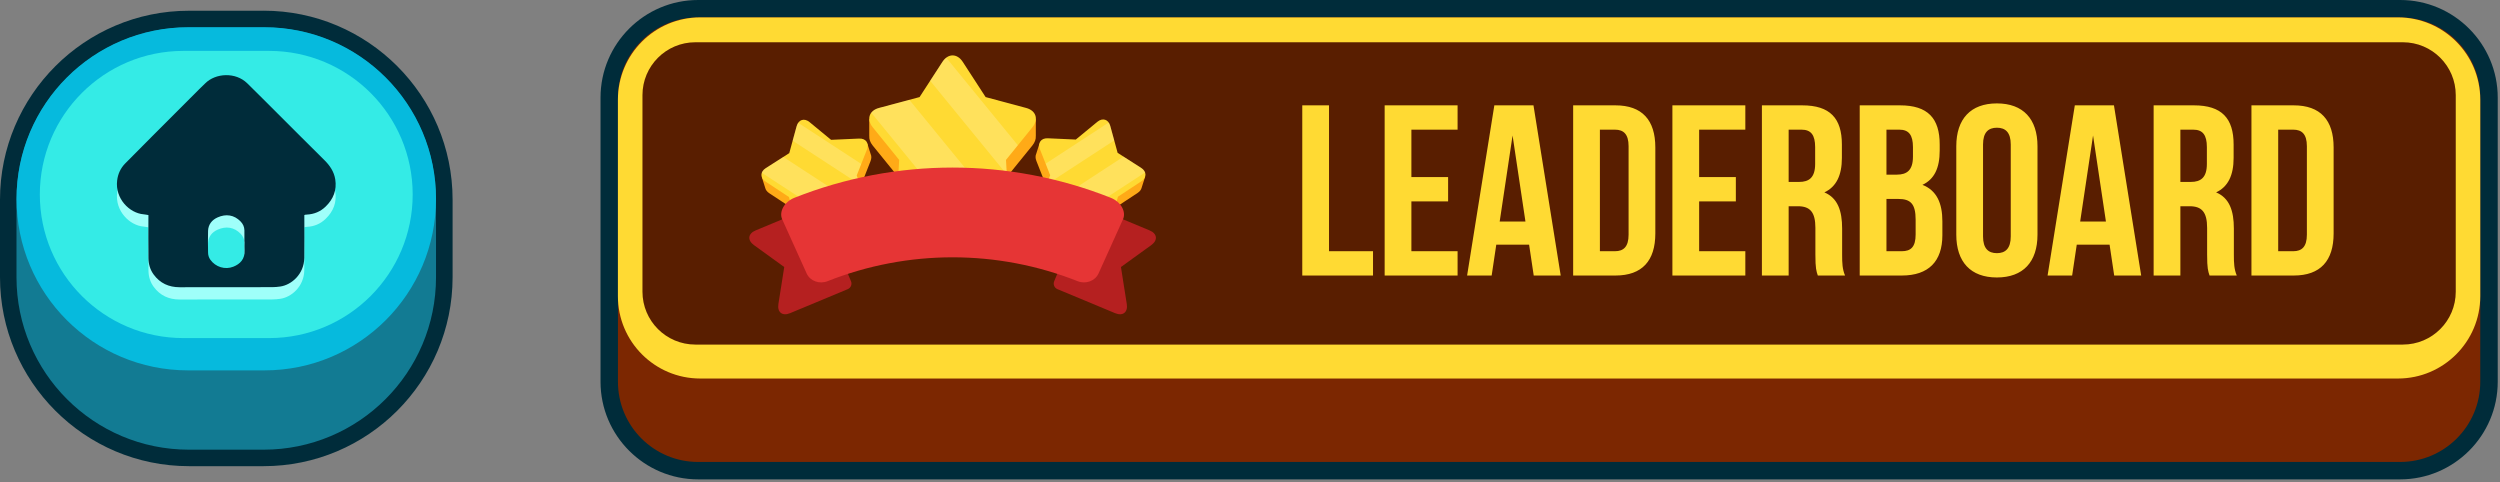 <svg width="617" height="119" viewBox="0 0 617 119" fill="none" xmlns="http://www.w3.org/2000/svg">
<rect x="0" y="0" width="617" height="119" fill="#808080" stroke="none"/>
<path d="M172.3 2.15H592.35C604.46 2.15 614.29 11.98 614.29 24.09V94.22C614.29 106.33 604.46 116.16 592.35 116.16H172.3C160.19 116.16 150.36 106.33 150.36 94.22V24.09C150.36 11.98 160.19 2.15 172.3 2.15Z" fill="#7C2701"/>
<path d="M592.34 4.3C603.27 4.3 612.13 13.16 612.13 24.09V94.22C612.13 105.15 603.27 114.01 592.34 114.01H172.3C161.37 114.01 152.51 105.15 152.51 94.22V24.09C152.51 13.16 161.37 4.3 172.3 4.3H592.35M592.34 0H172.3C159.02 0 148.21 10.81 148.21 24.09V94.22C148.21 107.5 159.02 118.31 172.3 118.31H592.35C605.63 118.31 616.44 107.5 616.44 94.22V24.09C616.44 10.81 605.63 0 592.35 0H592.34Z" fill="#002C3A"/>
<path d="M612.13 73.1V24.61C612.13 13.388 603.032 4.29 591.81 4.29L172.82 4.29C161.598 4.29 152.5 13.388 152.5 24.61V73.1C152.5 84.323 161.598 93.42 172.82 93.42L591.81 93.42C603.032 93.42 612.13 84.323 612.13 73.1Z" fill="#FFDA33"/>
<path d="M593.03 10.43H171.61C164.403 10.43 158.56 16.273 158.56 23.48V71.99C158.56 79.197 164.403 85.04 171.61 85.04H593.03C600.237 85.04 606.08 79.197 606.08 71.99V23.48C606.08 16.273 600.237 10.43 593.03 10.43Z" fill="#591E00"/>
<path d="M321.4 68V26H328V62H338.86V68H321.4ZM348.332 32V43.7H357.392V49.7H348.332V62H359.732V68H341.732V26H359.732V32H348.332ZM378.462 26L385.182 68H378.522L377.382 60.38H369.282L368.142 68H362.082L368.802 26H378.462ZM373.302 33.44L370.122 54.68H376.482L373.302 33.44ZM388.255 68V26H398.695C405.295 26 408.535 29.66 408.535 36.38V57.62C408.535 64.34 405.295 68 398.695 68H388.255ZM398.575 32H394.855V62H398.575C400.675 62 401.935 60.92 401.935 57.92V36.08C401.935 33.08 400.675 32 398.575 32ZM419.348 32V43.7H428.408V49.7H419.348V62H430.748V68H412.748V26H430.748V32H419.348ZM455.358 68H448.638C448.277 66.92 448.038 66.26 448.038 62.84V56.24C448.038 52.34 446.718 50.9 443.718 50.9H441.438V68H434.838V26H444.798C451.638 26 454.578 29.18 454.578 35.66V38.96C454.578 43.28 453.198 46.1 450.258 47.48C453.558 48.86 454.638 52.04 454.638 56.42V62.9C454.638 64.94 454.698 66.44 455.358 68ZM444.618 32H441.438V44.9H444.018C446.478 44.9 447.978 43.82 447.978 40.46V36.32C447.978 33.32 446.958 32 444.618 32ZM468.938 26C475.778 26 478.718 29.18 478.718 35.66V37.16C478.718 41.48 477.398 44.24 474.458 45.62C477.998 47 479.378 50.18 479.378 54.62V58.04C479.378 64.52 475.958 68 469.358 68H458.978V26H468.938ZM468.518 49.1H465.578V62H469.358C471.578 62 472.778 60.98 472.778 57.86V54.2C472.778 50.3 471.518 49.1 468.518 49.1ZM468.758 32H465.578V43.1H468.158C470.618 43.1 472.118 42.02 472.118 38.66V36.32C472.118 33.32 471.098 32 468.758 32ZM489.413 35.66V58.34C489.413 61.34 490.733 62.48 492.833 62.48C494.933 62.48 496.253 61.34 496.253 58.34V35.66C496.253 32.66 494.933 31.52 492.833 31.52C490.733 31.52 489.413 32.66 489.413 35.66ZM482.813 57.92V36.08C482.813 29.36 486.353 25.52 492.833 25.52C499.313 25.52 502.853 29.36 502.853 36.08V57.92C502.853 64.64 499.313 68.48 492.833 68.48C486.353 68.48 482.813 64.64 482.813 57.92ZM521.724 26L528.444 68H521.784L520.644 60.38H512.544L511.404 68H505.344L512.064 26H521.724ZM516.564 33.44L513.384 54.68H519.744L516.564 33.44ZM552.037 68H545.317C544.957 66.92 544.717 66.26 544.717 62.84V56.24C544.717 52.34 543.397 50.9 540.397 50.9H538.117V68H531.517V26H541.477C548.317 26 551.257 29.18 551.257 35.66V38.96C551.257 43.28 549.877 46.1 546.937 47.48C550.237 48.86 551.317 52.04 551.317 56.42V62.9C551.317 64.94 551.377 66.44 552.037 68ZM541.297 32H538.117V44.9H540.697C543.157 44.9 544.657 43.82 544.657 40.46V36.32C544.657 33.32 543.637 32 541.297 32ZM555.658 68V26H566.098C572.698 26 575.938 29.66 575.938 36.38V57.62C575.938 64.34 572.698 68 566.098 68H555.658ZM565.978 32H562.258V62H565.978C568.078 62 569.338 60.92 569.338 57.92V36.08C569.338 33.08 568.078 32 565.978 32Z" fill="#FFDA33"/>
<path d="M255.64 33.59V29.42H246.79L243.24 28.47L240.73 24.6L237.6 19.78C236.22 17.65 233.96 17.65 232.58 19.78L229.45 24.6L226.94 28.47L223.39 29.42H214.53V33.59H214.54C214.48 34.32 214.75 35.13 215.38 35.91L219 40.37L221.9 43.95L221.35 54.29C221.22 56.82 223.05 58.15 225.41 57.24L235.08 53.52L244.75 57.24C247.12 58.15 248.94 56.82 248.81 54.29L248.27 43.95L251.17 40.37L254.79 35.91C255.42 35.13 255.69 34.32 255.63 33.59H255.64Z" fill="#FFAA17"/>
<path d="M253.25 26.64L243.25 23.96L240.74 20.09L237.61 15.27C236.23 13.14 233.97 13.14 232.59 15.27L229.46 20.09L226.95 23.96L216.94 26.64C214.49 27.29 213.8 29.44 215.39 31.41L219.01 35.88L221.91 39.46L221.36 49.8C221.23 52.33 223.06 53.66 225.42 52.75L235.09 49.03L244.76 52.75C247.13 53.66 248.95 52.33 248.82 49.8L248.28 39.46L251.18 35.88L254.8 31.41C256.39 29.44 255.7 27.29 253.25 26.64Z" fill="#FFDA33"/>
<g style="mix-blend-mode:overlay" opacity="0.2">
<path d="M224.43 24.64L216.95 26.64C216.08 26.87 215.44 27.29 215.04 27.83L233.03 49.84L235.1 49.04L244.77 52.76C245.79 53.15 246.72 53.12 247.42 52.76L224.43 24.64Z" fill="white"/>
</g>
<g style="mix-blend-mode:overlay" opacity="0.2">
<path d="M251.2 35.85L233.53 14.24C233.19 14.5 232.87 14.84 232.59 15.27L229.56 19.93L248.47 43.05L248.28 39.44L251.18 35.86L251.2 35.83V35.85Z" fill="white"/>
</g>
<path d="M214.91 38.12L214.07 35.47L208.46 37.25L206.02 37.36L203.65 35.41L200.7 32.98C199.4 31.91 197.97 32.36 197.52 33.99L196.51 37.68L195.7 40.64L193.64 41.96L188.02 43.74L188.86 46.39C188.97 46.86 189.3 47.32 189.86 47.69L193.05 49.79L195.61 51.48L197.35 58.15C197.78 59.78 199.2 60.25 200.52 59.2L205.9 54.9L212.78 55.31C214.46 55.41 215.35 54.2 214.76 52.62L212.33 46.17L213.45 43.32L214.85 39.76C215.09 39.14 215.1 38.57 214.92 38.12H214.91Z" fill="#FFAA17"/>
<path d="M211.99 34.2L205.11 34.51L202.74 32.56L199.79 30.13C198.49 29.06 197.06 29.52 196.61 31.14L195.6 34.83L194.79 37.79L188.99 41.5C187.57 42.41 187.56 43.91 188.97 44.84L192.16 46.94L194.72 48.63L196.46 55.3C196.89 56.93 198.31 57.4 199.63 56.35L205.01 52.05L211.89 52.46C213.57 52.56 214.46 51.35 213.87 49.77L211.44 43.32L212.56 40.47L213.96 36.91C214.57 35.34 213.7 34.12 212.02 34.2H211.99Z" fill="#FFDA33"/>
<g style="mix-blend-mode:overlay" opacity="0.2">
<path d="M193.32 38.73L188.98 41.5C188.48 41.82 188.16 42.22 188.01 42.64L203.84 52.97L204.99 52.05L211.87 52.46C212.6 52.5 213.18 52.3 213.55 51.93L193.32 38.74V38.73Z" fill="white"/>
</g>
<g style="mix-blend-mode:overlay" opacity="0.2">
<path d="M212.54 40.45L196.99 30.31C196.83 30.54 196.69 30.82 196.6 31.15L195.62 34.72L212.26 45.57L211.41 43.32L212.53 40.47V40.45H212.54Z" fill="white"/>
</g>
<path d="M255.71 38.05L256.55 35.4L262.16 37.18L264.6 37.29L266.97 35.34L269.92 32.91C271.22 31.84 272.65 32.29 273.1 33.92L274.11 37.61L274.92 40.57L276.98 41.89L282.6 43.67L281.76 46.32C281.65 46.79 281.32 47.25 280.76 47.62L277.57 49.72L275.01 51.41L273.27 58.08C272.84 59.71 271.42 60.18 270.1 59.13L264.72 54.83L257.84 55.24C256.16 55.34 255.27 54.13 255.86 52.55L258.29 46.1L257.17 43.25L255.77 39.69C255.53 39.07 255.52 38.5 255.7 38.05H255.71Z" fill="#FFAA17"/>
<path d="M258.63 34.13L265.51 34.44L267.88 32.49L270.83 30.06C272.13 28.99 273.56 29.45 274.01 31.07L275.02 34.76L275.83 37.72L281.63 41.43C283.05 42.34 283.06 43.84 281.65 44.77L278.46 46.87L275.9 48.56L274.16 55.23C273.73 56.86 272.31 57.33 270.99 56.28L265.61 51.98L258.73 52.39C257.05 52.49 256.16 51.28 256.75 49.7L259.18 43.25L258.06 40.4L256.66 36.84C256.05 35.27 256.92 34.05 258.6 34.13H258.63Z" fill="#FFDA33"/>
<g style="mix-blend-mode:overlay" opacity="0.2">
<path d="M277.3 38.66L281.64 41.43C282.14 41.75 282.47 42.15 282.61 42.56L266.78 52.89L265.63 51.97L258.75 52.38C258.02 52.42 257.44 52.22 257.07 51.85L277.3 38.65V38.66Z" fill="white"/>
</g>
<g style="mix-blend-mode:overlay" opacity="0.2">
<path d="M258.08 40.38L273.63 30.24C273.79 30.47 273.93 30.75 274.02 31.08L275 34.65L258.36 45.5L259.21 43.25L258.09 40.4V40.38H258.08Z" fill="white"/>
</g>
<path d="M269.48 50.92C268.73 50.61 267.85 50.97 267.54 51.72L260.17 69.42C259.86 70.17 260.22 71.05 260.97 71.36L275.21 77.29C277.11 78.08 278.41 77.07 278.09 75.03L277.66 72.31L277.23 69.6L276.65 65.9L279.68 63.71L281.91 62.1L284.14 60.49C285.81 59.28 285.62 57.65 283.71 56.86L269.47 50.93L269.48 50.92Z" fill="#B52020"/>
<path d="M200.72 50.92C201.47 50.61 202.35 50.97 202.66 51.72L210.03 69.42C210.34 70.17 209.98 71.05 209.23 71.36L194.99 77.29C193.09 78.08 191.79 77.07 192.11 75.03L192.54 72.31L192.97 69.6L193.55 65.9L190.52 63.71L188.3 62.1L186.07 60.49C184.4 59.28 184.59 57.65 186.5 56.86L200.74 50.93L200.72 50.92Z" fill="#B52020"/>
<path d="M271.11 67.51C270.24 69.38 267.95 70.18 265.97 69.4C246.14 61.54 224.06 61.54 204.23 69.4C202.25 70.18 199.95 69.38 199.09 67.51C197.08 63.06 195.07 58.61 193.06 54.16C192.2 52.29 193.53 49.82 196.07 48.81C221.14 38.87 249.06 38.87 274.13 48.81C276.67 49.82 278.01 52.29 277.14 54.16C275.13 58.61 273.12 63.06 271.11 67.51Z" fill="#E63535"/>
<path d="M65.05 4.69H46.64C22.008 4.69 2.04 24.658 2.04 49.29V68.41C2.04 93.042 22.008 113.01 46.64 113.01H65.05C89.682 113.01 109.65 93.042 109.65 68.41V49.29C109.65 24.658 89.682 4.69 65.05 4.69Z" fill="#127B93"/>
<path d="M65.05 6.73C88.55 6.73 107.61 25.78 107.61 49.29V68.42C107.61 91.92 88.56 110.98 65.05 110.98H46.63C23.13 110.98 4.07 91.93 4.07 68.42V49.29C4.08 25.78 23.13 6.73 46.64 6.73H65.06M65.05 2.65H46.63C20.92 2.65 0 23.57 0 49.28V68.41C0 94.13 20.92 115.05 46.64 115.05H65.06C90.78 115.05 111.7 94.13 111.7 68.41V49.28C111.7 23.56 90.78 2.64 65.06 2.64L65.05 2.65Z" fill="#002C3A"/>
<path d="M65.27 91.41C88.654 91.41 107.61 72.454 107.61 49.07C107.61 25.686 88.654 6.73 65.27 6.73L46.42 6.73C23.036 6.73 4.08 25.686 4.08 49.07C4.08 72.454 23.036 91.41 46.42 91.41H65.27Z" fill="#06BADD"/>
<path d="M66.41 12.56H45.27C25.697 12.56 9.83 28.427 9.83 48C9.83 67.573 25.697 83.44 45.27 83.44H66.41C85.983 83.44 101.85 67.573 101.85 48C101.85 28.427 85.983 12.56 66.41 12.56Z" fill="#34EBE6"/>
<path d="M36.63 56.11C36.2 56.04 35.81 55.95 35.43 55.92C31.94 55.63 28.37 52.03 28.91 47.58C29.1 45.97 29.75 44.55 30.88 43.39C33.09 41.13 35.33 38.9 37.56 36.66C41.44 32.77 45.32 28.89 49.2 25.01C49.67 24.54 50.16 24.09 50.63 23.62C53.21 21.03 58.15 20.78 61.01 23.58C63.51 26.02 65.96 28.51 68.44 30.97C72.31 34.83 76.16 38.7 80.04 42.53C81.4 43.87 82.43 45.37 82.74 47.29C83.16 49.95 82.27 52.17 80.37 54.01C79.08 55.26 77.52 55.9 75.72 55.99C75.58 55.99 75.45 56.01 75.31 56.03C75.25 56.03 75.2 56.07 75.11 56.11V56.6C75.11 59.96 75.15 63.32 75.1 66.67C75.03 70.77 71.88 73.35 69.2 73.74C68.54 73.83 67.88 73.9 67.21 73.9C59.59 73.91 51.97 73.9 44.34 73.92C41.67 73.92 39.51 72.94 37.93 70.79C37.06 69.61 36.66 68.24 36.64 66.8C36.59 63.44 36.63 60.09 36.63 56.73C36.63 56.55 36.63 56.37 36.63 56.14V56.11ZM60.36 62.66C60.36 62.66 60.33 62.66 60.32 62.66C60.32 61.72 60.34 60.78 60.32 59.85C60.3 59.02 59.97 58.3 59.39 57.7C57.78 56.03 55.75 55.76 53.69 56.69C52.31 57.31 51.41 58.42 51.35 59.99C51.29 61.77 51.33 63.56 51.35 65.34C51.35 65.98 51.53 66.59 51.91 67.13C53.2 68.93 55.54 69.67 57.59 68.85C59.26 68.19 60.48 66.96 60.36 64.79C60.32 64.08 60.36 63.37 60.36 62.66Z" fill="#9FFFFA"/>
<path d="M36.63 53.08C36.2 53.01 35.81 52.92 35.43 52.89C31.94 52.6 28.37 49 28.91 44.55C29.1 42.94 29.75 41.52 30.88 40.36C33.09 38.1 35.33 35.87 37.56 33.63C41.44 29.74 45.32 25.86 49.2 21.98C49.67 21.51 50.16 21.06 50.63 20.59C53.21 18 58.15 17.75 61.01 20.55C63.51 22.99 65.96 25.48 68.44 27.94C72.31 31.8 76.16 35.67 80.04 39.5C81.4 40.84 82.43 42.34 82.74 44.26C83.16 46.92 82.27 49.14 80.37 50.98C79.08 52.23 77.52 52.87 75.72 52.96C75.58 52.96 75.45 52.98 75.31 53C75.25 53 75.2 53.04 75.11 53.08V53.57C75.11 56.93 75.15 60.29 75.1 63.64C75.03 67.74 71.88 70.32 69.2 70.71C68.54 70.8 67.88 70.87 67.21 70.87C59.59 70.88 51.97 70.87 44.34 70.89C41.67 70.89 39.51 69.91 37.93 67.76C37.06 66.58 36.66 65.21 36.64 63.77C36.59 60.41 36.63 57.06 36.63 53.7C36.63 53.52 36.63 53.34 36.63 53.11V53.08ZM60.36 59.63C60.36 59.63 60.33 59.63 60.32 59.63C60.32 58.69 60.34 57.75 60.32 56.82C60.3 55.99 59.97 55.27 59.39 54.67C57.78 53 55.75 52.73 53.69 53.66C52.31 54.28 51.41 55.39 51.35 56.96C51.29 58.74 51.33 60.53 51.35 62.31C51.35 62.95 51.53 63.56 51.91 64.1C53.2 65.9 55.54 66.64 57.59 65.82C59.26 65.16 60.48 63.93 60.36 61.76C60.32 61.05 60.36 60.34 60.36 59.63Z" fill="#002C3A"/>
</svg>
